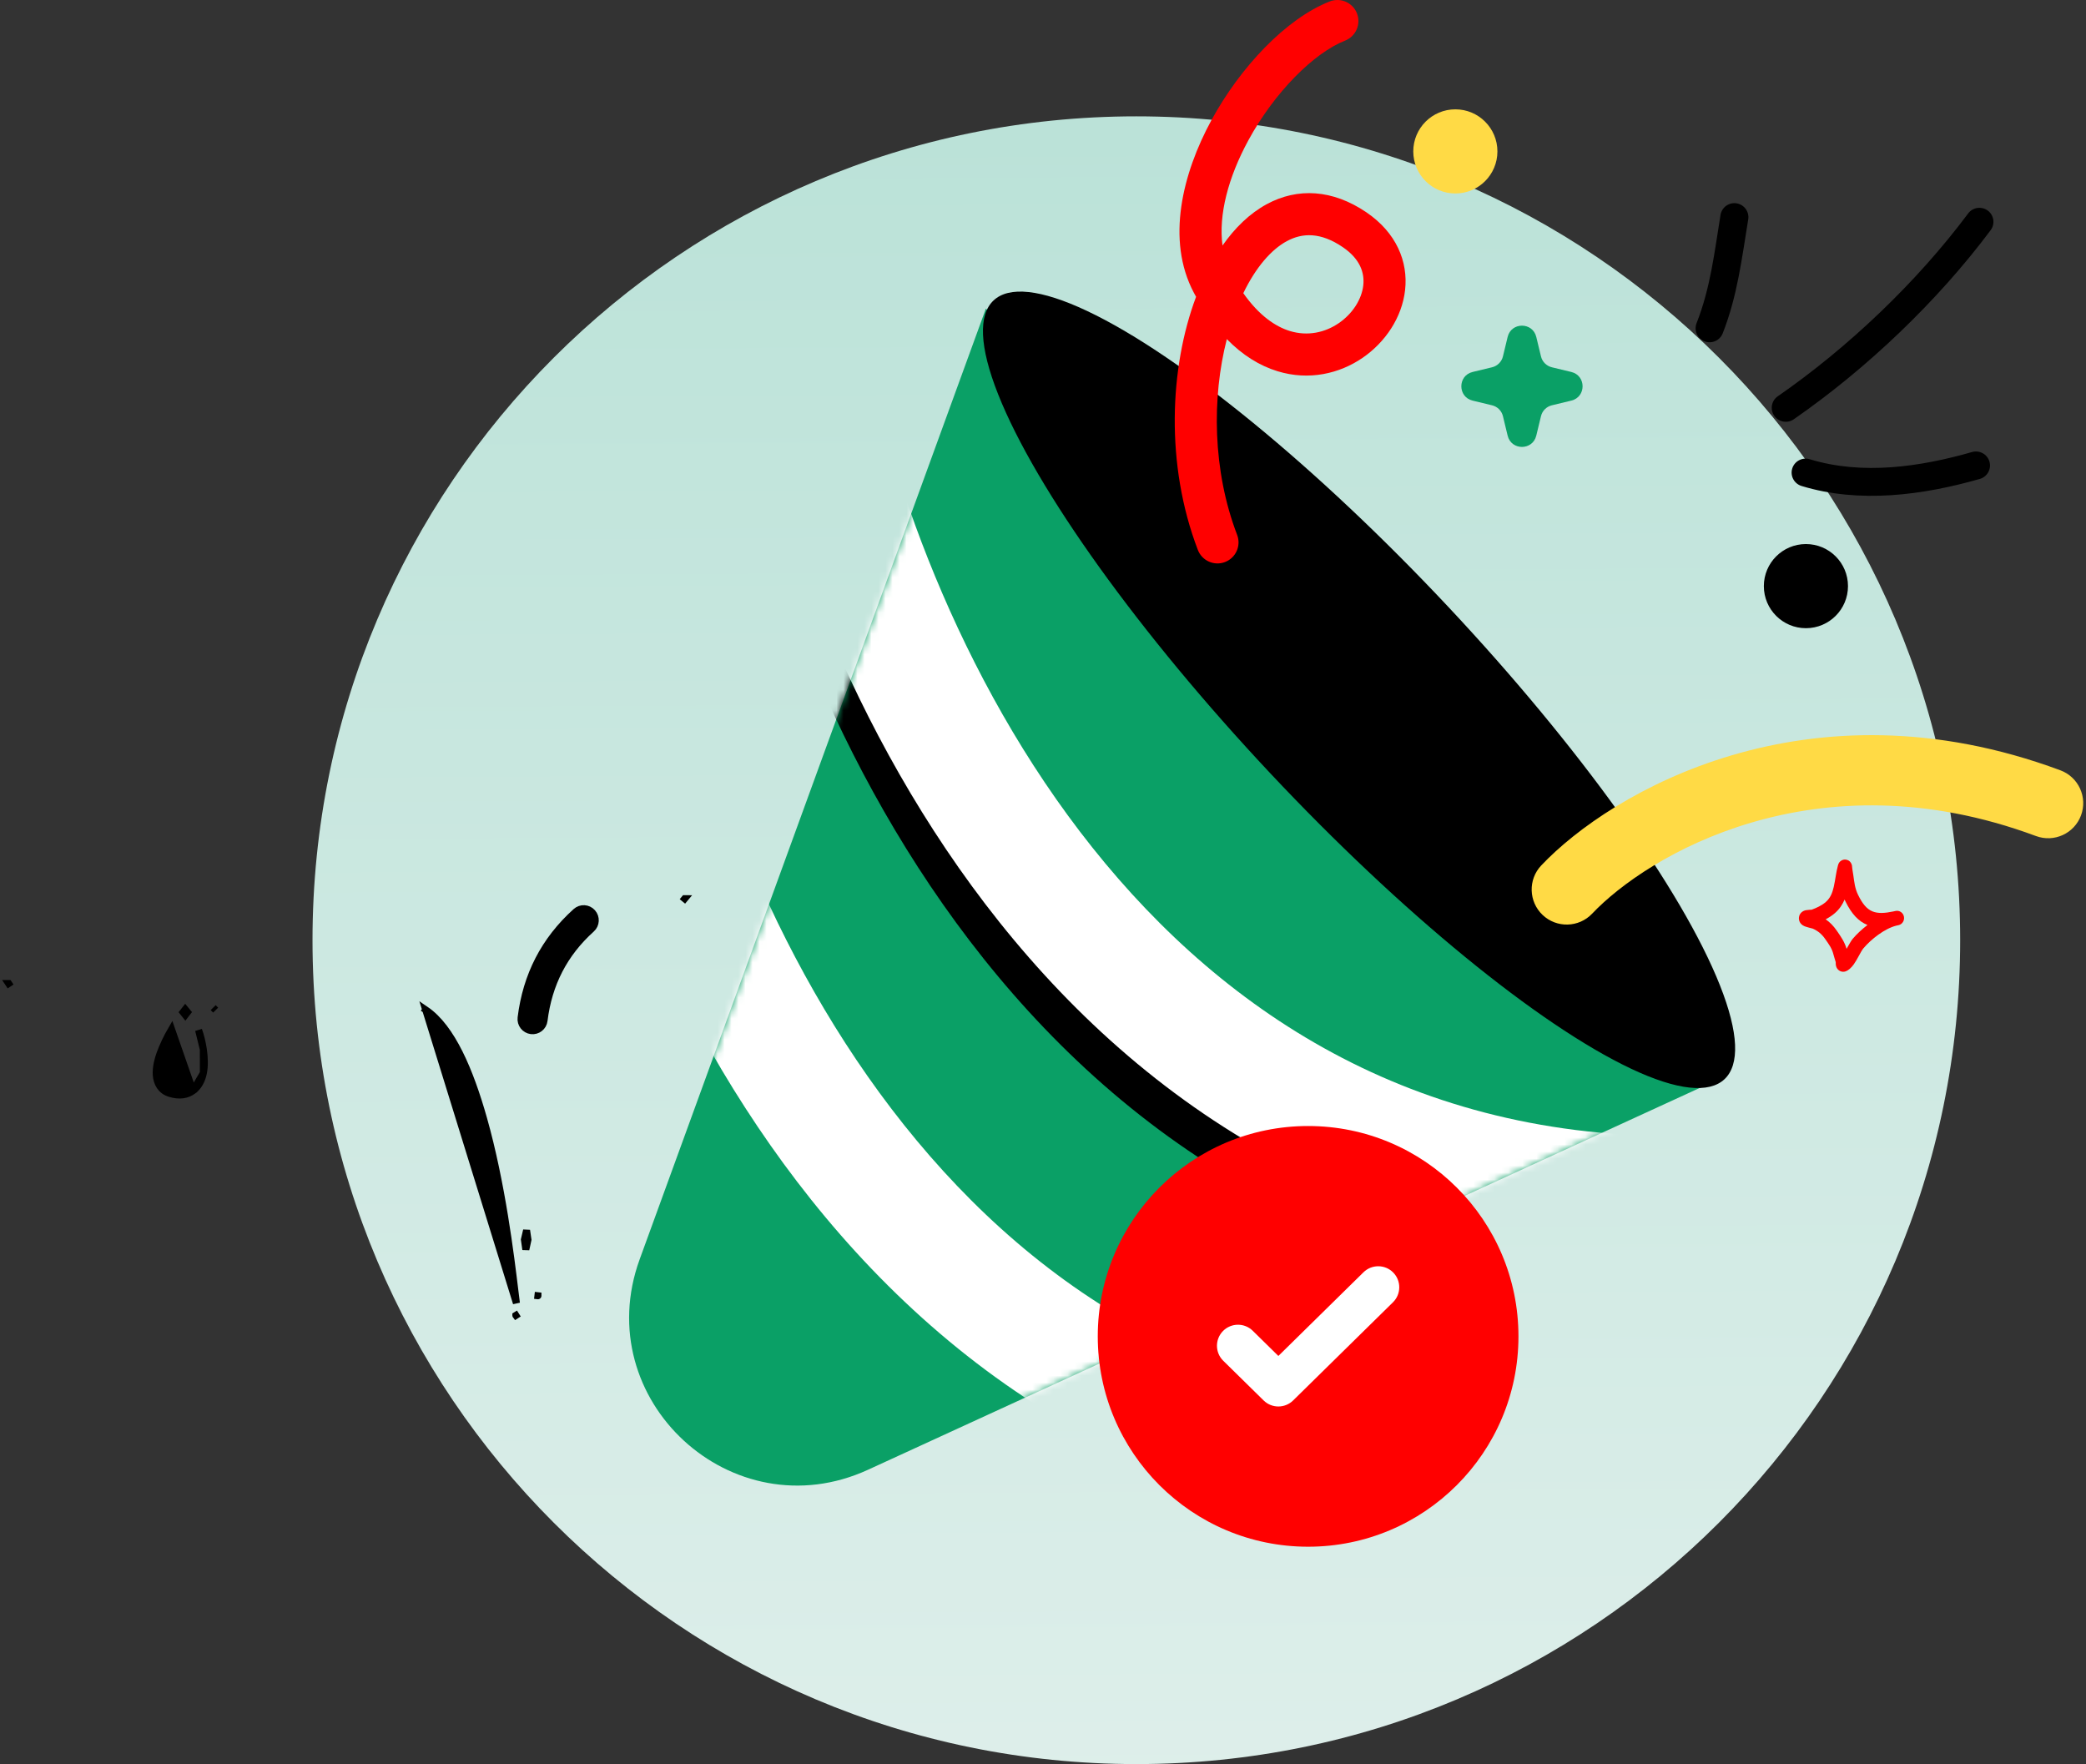 <svg width="298" height="252" viewBox="0 0 298 252" fill="none" xmlns="http://www.w3.org/2000/svg">
<rect x="0" y="0" width="298" height="252" fill="#333333" stroke="none"/>
<path d="M162.334 252C227.332 252 280.024 199.308 280.024 134.31C280.024 69.311 227.332 16.62 162.334 16.62C97.335 16.62 44.644 69.311 44.644 134.31C44.644 199.308 97.335 252 162.334 252Z" fill="url(#paint0_linear_0_31)"/>
<path d="M91.385 179.883L140.838 44.087L245.124 154.354L124.001 209.956C104.599 218.863 84.079 199.944 91.385 179.883Z" fill="#0AA066"/>
<ellipse cx="194.149" cy="98.541" rx="17.405" ry="76.287" transform="rotate(-43.185 194.149 98.541)" fill="black"/>
<mask id="mask0_0_31" style="mask-type:alpha" maskUnits="userSpaceOnUse" x="89" y="44" width="157" height="169">
<path d="M91.385 179.883L140.838 44.087L245.124 154.354L124.001 209.956C104.599 218.863 84.079 199.944 91.385 179.883Z" fill="#17CB9E"/>
</mask>
<g mask="url(#mask0_0_31)">
<path fill-rule="evenodd" clip-rule="evenodd" d="M138.519 134.384C117.625 107.021 107.053 74.4 103.644 52.499L120.469 49.879C123.538 69.593 133.225 99.394 152.052 124.05C170.702 148.474 197.988 167.52 236.901 167.52V184.548C191.488 184.548 159.59 161.979 138.519 134.384Z" fill="black"/>
<path fill-rule="evenodd" clip-rule="evenodd" d="M140.762 129.151C119.868 101.789 109.296 69.167 105.887 47.266L122.711 44.647C125.781 64.361 135.468 94.162 154.295 118.818C172.945 143.242 200.231 162.288 239.144 162.288V179.315C193.73 179.315 161.833 156.746 140.762 129.151Z" fill="white"/>
<path fill-rule="evenodd" clip-rule="evenodd" d="M113.849 168.773C92.955 141.41 82.384 108.789 78.974 86.887L95.799 84.268C98.868 103.982 108.555 133.783 127.383 158.439C146.033 182.863 173.318 201.909 212.231 201.909V218.936C166.818 218.936 134.921 196.367 113.849 168.773Z" fill="white"/>
</g>
<circle cx="186.873" cy="190.901" r="30.049" fill="#FF0000"/>
<path fill-rule="evenodd" clip-rule="evenodd" d="M199.033 181.783C200.196 182.967 200.18 184.869 198.996 186.033L184.731 200.056C183.561 201.205 181.687 201.205 180.518 200.056L174.751 194.387C173.567 193.223 173.551 191.321 174.714 190.137C175.878 188.954 177.78 188.938 178.964 190.101L182.624 193.699L194.783 181.747C195.967 180.584 197.869 180.6 199.033 181.783Z" fill="white"/>
<path fill-rule="evenodd" clip-rule="evenodd" d="M246.099 47.622C248.205 42.273 248.829 36.935 249.745 31.347C249.923 30.255 249.182 29.229 248.091 29.049C246.999 28.869 245.968 29.611 245.789 30.702C244.921 36.001 244.368 41.081 242.369 46.161C241.964 47.188 242.472 48.352 243.502 48.752C244.53 49.158 245.695 48.649 246.099 47.622Z" fill="black"/>
<path fill-rule="evenodd" clip-rule="evenodd" d="M256.254 59.894C266.64 52.7 276.816 43.017 284.38 32.878C285.04 31.992 284.855 30.738 283.967 30.081C283.08 29.425 281.823 29.606 281.164 30.492C273.849 40.295 264.009 49.659 253.966 56.611C253.058 57.242 252.834 58.489 253.465 59.393C254.097 60.297 255.346 60.525 256.254 59.894Z" fill="black"/>
<path fill-rule="evenodd" clip-rule="evenodd" d="M257.364 69.423C265.642 71.95 274.687 70.743 282.834 68.415C283.898 68.108 284.513 67.001 284.207 65.945C283.902 64.883 282.791 64.271 281.728 64.572C274.307 66.695 266.074 67.903 258.534 65.602C257.476 65.279 256.355 65.874 256.033 66.926C255.71 67.978 256.306 69.1 257.364 69.423Z" fill="black"/>
<circle cx="257.988" cy="83.728" r="6.01" fill="black"/>
<circle cx="207.907" cy="21.628" r="6.01" fill="#FFDA45"/>
<path d="M219.468 48.131C218.95 45.984 215.896 45.984 215.377 48.131L214.706 50.913C214.52 51.68 213.921 52.279 213.154 52.465L210.372 53.136C208.225 53.654 208.225 56.709 210.372 57.227L213.154 57.899C213.921 58.084 214.52 58.683 214.706 59.451L215.377 62.232C215.896 64.38 218.95 64.38 219.468 62.232L220.14 59.451C220.325 58.683 220.924 58.084 221.692 57.899L224.473 57.227C226.621 56.709 226.621 53.654 224.473 53.136L221.692 52.465C220.924 52.279 220.325 51.68 220.14 50.913L219.468 48.131Z" fill="#0AA066"/>
<path fill-rule="evenodd" clip-rule="evenodd" d="M193.85 1.906C194.457 3.451 193.698 5.195 192.153 5.802C187.745 7.536 182.095 13.12 178.323 20.07C175.452 25.36 174.057 30.703 174.643 35.075C176.407 32.557 178.519 30.492 180.968 29.165C185.359 26.787 190.369 27.039 195.219 30.344C199.456 33.232 201.184 37.341 200.727 41.435C200.289 45.35 197.901 48.889 194.662 51.112C191.373 53.369 187.007 54.41 182.504 53.03C179.951 52.248 177.502 50.737 175.261 48.441C173.124 56.763 173.201 67.187 176.734 76.406C177.328 77.956 176.553 79.693 175.003 80.287C173.454 80.881 171.716 80.106 171.122 78.557C166.463 66.398 167.068 52.512 170.868 42.399C170.76 42.204 170.653 42.006 170.546 41.806C166.549 34.259 168.943 24.755 173.041 17.203C177.172 9.593 183.721 2.66 189.954 0.209C191.498 -0.398 193.243 0.362 193.85 1.906ZM177.615 41.882C179.885 45.106 182.239 46.664 184.263 47.284C186.812 48.065 189.298 47.505 191.261 46.157C193.273 44.776 194.537 42.708 194.754 40.768C194.951 39.008 194.336 37.015 191.834 35.31C188.664 33.15 186.06 33.242 183.831 34.449C181.607 35.653 179.406 38.173 177.615 41.882Z" fill="#FF0000"/>
<path fill-rule="evenodd" clip-rule="evenodd" d="M290.85 119.427C259.354 107.72 235.25 122.277 227.455 130.511C225.554 132.519 222.384 132.606 220.375 130.705C218.367 128.803 218.28 125.633 220.182 123.625C230.08 113.169 258.256 96.627 294.34 110.039C296.933 111.002 298.253 113.885 297.289 116.478C296.326 119.07 293.443 120.391 290.85 119.427Z" fill="#FFDA45"/>
<path fill-rule="evenodd" clip-rule="evenodd" d="M258.808 129.951C259.511 129.694 260.251 129.352 260.821 128.857C261.498 128.269 261.774 127.511 261.959 126.714C262.197 125.689 262.291 124.598 262.579 123.572C262.686 123.191 262.891 123.047 262.979 122.983C263.202 122.821 263.427 122.778 263.639 122.794C263.889 122.813 264.234 122.911 264.461 123.343C264.493 123.405 264.535 123.499 264.563 123.628C264.584 123.723 264.597 124.018 264.619 124.141C264.673 124.441 264.719 124.742 264.762 125.044C264.905 126.05 264.987 126.904 265.437 127.828C266.048 129.082 266.661 129.85 267.491 130.19C268.294 130.518 269.254 130.457 270.481 130.199C270.598 130.17 270.713 130.145 270.828 130.125C271.368 130.027 271.886 130.392 271.992 130.946C272.098 131.499 271.754 132.039 271.218 132.16C271.106 132.186 270.996 132.21 270.887 132.232C269.229 132.653 267.31 134.158 266.195 135.476C265.851 135.883 265.348 137.019 264.834 137.744C264.455 138.278 264.03 138.631 263.672 138.755C263.433 138.839 263.231 138.826 263.064 138.784C262.821 138.722 262.62 138.588 262.466 138.373C262.382 138.255 262.304 138.098 262.267 137.897C262.249 137.801 262.247 137.555 262.247 137.444C262.143 137.074 262.015 136.713 261.921 136.339C261.699 135.449 261.262 134.885 260.744 134.141C260.258 133.444 259.737 133.006 258.973 132.656C258.874 132.631 258.072 132.43 257.789 132.314C257.375 132.144 257.178 131.86 257.107 131.706C256.985 131.447 256.973 131.22 256.997 131.03C257.033 130.751 257.155 130.512 257.371 130.319C257.506 130.199 257.706 130.082 257.974 130.025C258.181 129.981 258.731 129.955 258.808 129.951ZM263.512 128.5C263.549 128.585 263.589 128.671 263.631 128.757C264.526 130.594 265.527 131.62 266.744 132.118L266.785 132.134C265.971 132.755 265.234 133.449 264.671 134.114C264.439 134.388 264.132 134.958 263.8 135.541C263.499 134.535 263.006 133.823 262.386 132.933C261.913 132.253 261.417 131.742 260.807 131.325C261.28 131.076 261.732 130.783 262.125 130.442C262.779 129.874 263.212 129.215 263.512 128.5Z" fill="#FF0000"/>
<path d="M84.492 132.698L84.492 132.698C85.169 132.089 85.227 131.042 84.618 130.361C84.012 129.677 82.966 129.618 82.287 130.229C77.766 134.299 75.188 139.347 74.444 145.377C74.33 146.284 74.976 147.112 75.877 147.227L75.877 147.227C76.785 147.341 77.611 146.696 77.72 145.788C78.365 140.564 80.581 136.216 84.492 132.698Z" fill="black" stroke="black"/>
<path d="M60.811 144.248C64.55 146.792 67.147 152.979 69.077 159.795C71.692 169.026 72.957 179.457 73.55 184.355C73.639 185.087 73.713 185.696 73.774 186.158L60.811 144.248ZM60.811 144.248L60.529 144.663C60.529 144.663 60.529 144.663 60.529 144.663L60.811 144.248ZM29.055 153.276L29.055 153.276C28.838 154.348 28.346 155.262 27.564 155.824L29.055 153.276ZM29.055 153.276C29.261 152.252 29.215 151.039 29.049 149.909M29.055 153.276L29.049 149.909M29.049 149.909C28.899 148.894 28.648 147.913 28.37 147.152L29.049 149.909ZM76.849 185.098L76.351 185.041L76.848 185.1C76.849 185.1 76.849 185.099 76.849 185.098ZM24.509 147.036C23.853 148.16 23.289 149.342 22.836 150.572C22.615 151.171 22.241 152.469 22.323 153.561C22.409 154.754 22.988 155.787 24.206 156.181L24.206 156.181C25.631 156.64 26.743 156.415 27.564 155.824L24.509 147.036ZM1.236 140.497C1.236 140.497 1.236 140.497 1.236 140.497C1.236 140.497 1.235 140.497 1.235 140.497L1.514 140.914L1.236 140.497ZM26.79 144.581C26.683 144.447 26.576 144.314 26.466 144.183C26.36 144.317 26.255 144.452 26.151 144.587C26.26 144.72 26.368 144.854 26.474 144.99C26.578 144.853 26.683 144.717 26.79 144.581ZM75.423 177.088C75.36 176.65 75.294 176.203 75.225 175.747C75.118 176.186 75.014 176.626 74.914 177.068C74.985 177.558 75.053 178.036 75.118 178.501C75.215 178.028 75.317 177.557 75.423 177.088ZM97.81 128.382C97.809 128.382 97.809 128.382 97.809 128.381C97.808 128.381 97.808 128.381 97.808 128.381L97.49 128.768L97.81 128.382ZM73.694 187.902C73.694 187.902 73.694 187.903 73.695 187.904C73.696 187.905 73.697 187.907 73.698 187.909L74.119 187.638L73.694 187.902ZM30.806 144.298C30.806 144.298 30.806 144.298 30.806 144.298L30.455 143.941L30.806 144.298ZM25.819 152.613L25.819 152.614C25.784 152.787 25.754 152.911 25.716 153.005C25.687 153.077 25.662 153.108 25.648 153.122C25.642 153.122 25.633 153.122 25.619 153.122C25.617 153.122 25.615 153.122 25.613 153.121C25.613 153.118 25.613 153.115 25.613 153.112C25.639 152.64 25.793 152.118 25.907 151.795C25.898 152.086 25.87 152.363 25.819 152.613Z" fill="black" stroke="black"/>
<defs>
<linearGradient id="paint0_linear_0_31" x1="161.427" y1="-21.703" x2="163.837" y2="391.607" gradientUnits="userSpaceOnUse">
<stop stop-color="#B5E0D5"/>
<stop offset="1" stop-color="#F2F6F5"/>
</linearGradient>
</defs>
</svg>
